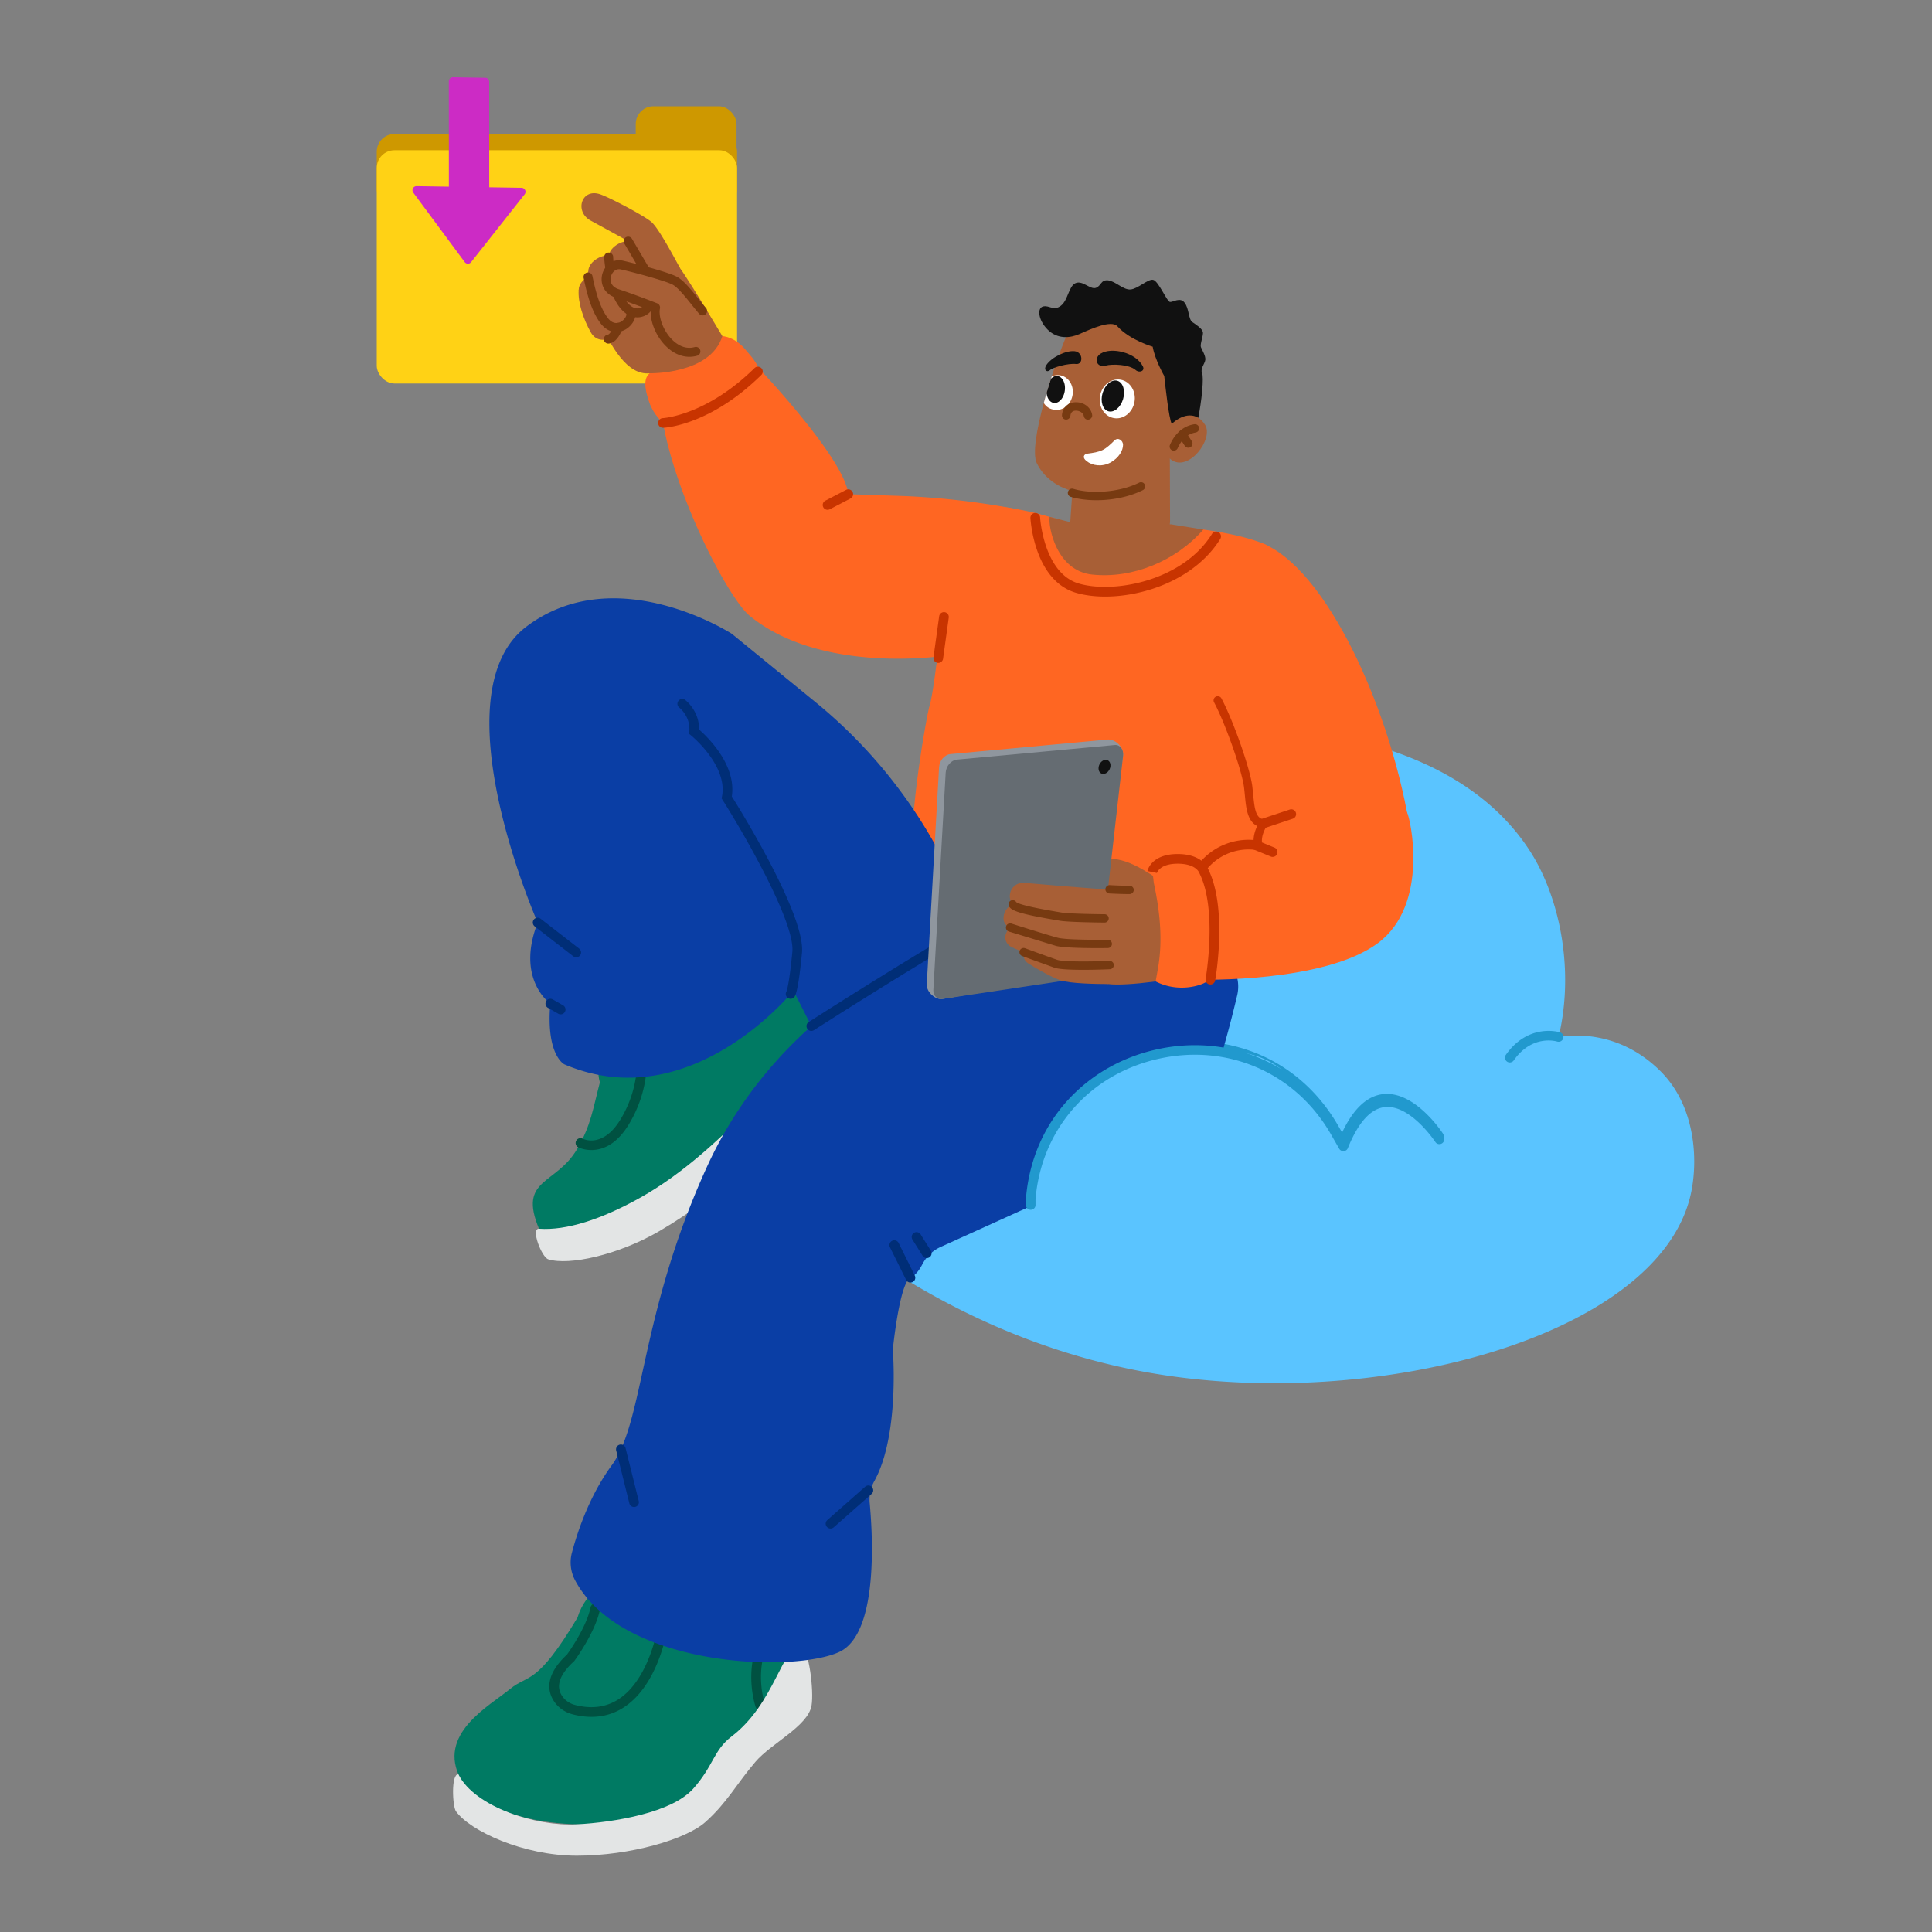 <svg xmlns="http://www.w3.org/2000/svg" width="3000" height="3000" xmlns:v="https://vecta.io/nano"><rect width="100%" height="100%" fill="#808080" stroke="none"/><style><![CDATA[.B{fill:#a85f36}.C{fill:#773a11}.D{fill:#005141}]]></style><g transform="matrix(1.498 0 0 1.498 585 165)"><svg width="373.502" height="287.385"><g fill="#ce9800"><rect height="75.56" rx="18.383" width="104.468" x="268.477"/><rect height="75.56" rx="18.383" width="373.502" y="28.765"/></g><rect fill="#ffd215" height="241.785" rx="18.383" width="373.502" y="45.6"/></svg></g><g transform="matrix(1.499 0 0 1.498 1213.5 1126.5)"><svg width="945.487" height="681.821"><path d="M804.997 322.863a238.842 238.842 0 0 0 3.746-19.003c10.04-64.625-5.734-130.365-33.008-173.065-34.452-53.938-99.732-103.388-220.44-123.506-321.702-53.618-294.128 206.193-294.128 206.193s-85.421-24.43-186.894 32.489c-55.149 30.935-140.936 147.36 12.255 300.552 63.204 44.395 174.61 109.433 324.227 128.954 228.857 29.859 496.421-47.847 530.581-187.084 8.254-33.642 7.068-92.131-30.638-129.874-44.223-44.266-94.611-37.434-105.702-35.655z" fill="#5ac4ff"/><path d="M754.44 349.31a4.998 4.998 0 0 1-4.092-7.867c12.09-17.273 26.606-22.742 36.654-24.288 10.986-1.689 19.158.832 19.5.94a5 5 0 0 1-3.011 9.536c-1.028-.314-25.985-7.546-44.951 19.546a4.99 4.99 0 0 1-4.1 2.133zM256.577 493.308a4.999 4.999 0 0 1-4.989-5.404c3.263-40.276 18.765-76.414 44.829-104.505 24.092-25.964 55.682-43.865 91.355-51.767s71.87-5.016 104.671 8.347c35.489 14.457 64.801 40.667 84.767 75.798l3.524 6.202c11.672-24.833 26.085-38.238 42.929-39.888 32.501-3.179 60.407 39.208 61.579 41.014a5 5 0 1 1-8.387 5.446c-.347-.531-25.813-39.106-52.233-36.506-14.819 1.461-27.82 15.919-38.642 42.972a5.003 5.003 0 0 1-8.99.614l-8.475-14.913c-36.452-64.141-106.551-95.277-178.581-79.322s-122.424 73.78-128.381 147.315a5 5 0 0 1-4.978 4.597z" fill="#2199ce"/></svg></g><g transform="matrix(1.503 0 0 1.502 703.5 300)"><svg width="992.111" height="1718.727"><path d="M128.534 1472.599c-42.553 71.149-50.702 58.173-69.787 73.872-21.163 17.469-76.258 46.673-50.554 93.617 25.781 46.867 148.795 60.56 210.438 29.776 48.714-24.319 46.021-51.331 68.8-73.033 17.162-16.392 76.65-57.411 76.804-82.268s-13.314-83.576-21.625-97.352c-15.315 30.167-87.613 70.9-126.246 55.047-.924-38.325-69.976-56.993-87.83.34z" fill="#007a63"/><path d="M317.302 1568.21a4.999 4.999 0 0 1-4.728-3.38c-.249-.73-6.09-18.136-4.026-40.407 1.921-20.74 11.319-49.675 45.183-69.742a5 5 0 1 1 5.098 8.604c-24.16 14.316-37.716 35.076-40.289 61.702-1.954 20.212 3.445 36.453 3.5 36.614a5.004 5.004 0 0 1-4.737 6.61z" class="D"/><path d="M359.522 1503.007c8.311 1.385 13.391 45.636 10.851 60.489-3.694 21.394-41.463 38.817-58.009 58.21-19.701 23.087-29.35 42.366-51.745 62.298-19.855 17.7-77.356 34.723-132.766 34.723s-110.31-25.678-124.855-45.918c-3.617-5.002-5.211-39.21 2.562-38.133 17.162 34.092 81.133 53.825 121.613 51.67s99.149-12.386 120.761-36.658c21.463-24.105 21.009-39.864 39.864-54.255 45.174-34.4 52.639-95.582 71.725-92.426z" fill="#e3e5e5"/><path d="M143.024 1575.179c-6.261 0-12.774-.871-19.53-2.618-6.846-1.771-12.989-5.646-17.298-10.913-6.99-8.547-14.745-26.485 11.517-50.851 2.421-3.376 20.288-28.788 24.304-48.718a4.997 4.997 0 0 1 5.889-3.914 5 5 0 0 1 3.914 5.889c-4.728 23.461-25.438 51.841-26.317 53.038l-.288.392-.358.329c-15.757 14.478-19.431 27.096-10.919 37.504 2.974 3.634 7.257 6.32 12.062 7.563 17.147 4.434 32.367 2.384 45.241-6.089 31.619-20.813 40.103-73.529 40.185-74.06a5.001 5.001 0 0 1 9.884 1.52c-.359 2.341-9.209 57.588-44.54 80.872-10.161 6.696-21.459 10.056-33.743 10.056z" class="D"/><path d="M151.664 919.307c-7.052 26.763-9.104 44.212-23.456 68.806-22.006 37.566-61.211 30.146-39.43 82.478 61.307 20.357 167.016-63.899 186.753-84.238 19.672-20.301 96.77-105.545 112.51-120.652 0 0-28.751-43.693-46.682-62.751-27.954 53.288-86.933 87.972-153.369 92.898-6.256-24.002-46.199-13.523-36.327 23.459z" fill="#007a63"/><path d="M88.843 1070.554c-8.915-.608 2.683 29.509 9.506 31.608 21.474 6.67 72.214-4.307 114.983-29.284 70.772-41.357 97.828-80.582 114.411-93.216s82.665-50.534 89.828-79.633c2.383-9.609-19.905-41.124-28.469-43.51-17.192-4.734-66.506 75.785-88.102 96.081-25.306 23.788-61.268 60.043-108.373 86.259-39.464 21.985-75.442 33.712-103.786 31.693z" fill="#e3e5e5"/><path d="M142.963 989.191c-8.056 0-13.531-2.778-13.655-2.844a5 5 0 0 1 4.634-8.862c.927.466 20.656 9.896 38.665-19.325 19.724-32.001 17.358-62.195 17.332-62.496a5.003 5.003 0 0 1 4.538-5.418 4.995 4.995 0 0 1 5.422 4.523c.123 1.358 2.772 33.671-18.778 68.638-13.029 21.141-27.747 25.784-38.157 25.784z" class="D"/><path d="M786.777 783.717a39.42 39.42 0 0 1 23.336 45.486c-3.202 13.59-7.335 30.156-12.14 47.244-2.342 8.328-7.81 31.296-21.298 52.493-12.739 20.019-33.225 38.276-45.288 47.201-21.566 15.957-45.594 30.662-63.324 38.672l-164.521 74.66c-8.126 3.699-14.698 10.067-18.792 18-2.786 5.399-6.842 11.187-12.2 13.722-9.763 4.618-16.231 56.407-17.837 70.676a39.045 39.045 0 0 0-.171 6.786c1.006 16.177 4.155 90.526-19.412 132.97-3.813 6.868-5.39 14.744-4.666 22.566 3.339 36.082 8.638 135.093-31.291 153.81-46.555 21.823-224.366 16.703-272.975-73.748-4.714-8.772-5.976-19.005-3.447-28.637 5.234-19.932 17.571-58.315 41.273-90.637 33.702-45.957 28.34-154.723 98.043-307.915s208.747-222.209 269.82-239.402c50.126-14.112 128.268-19.566 154.672-21.069a39.389 39.389 0 0 1 17.263 2.913l82.955 34.207z" fill="#0a3ea5"/><path d="M489.391 1100.919a4.995 4.995 0 0 1-4.242-2.347l-10.554-16.851a5 5 0 1 1 8.475-5.308l10.554 16.851a5 5 0 0 1-4.232 7.654zm-16.838 25.277a5.002 5.002 0 0 1-4.484-2.781l-16.695-33.702a5 5 0 1 1 8.961-4.439l16.695 33.702a5 5 0 0 1-4.477 7.221zm-82.569 254.297a5.001 5.001 0 0 1-3.311-8.749l39.064-34.468a5 5 0 1 1 6.616 7.498l-39.063 34.468a4.977 4.977 0 0 1-3.306 1.251zm-202.986-22.212a5.003 5.003 0 0 1-4.848-3.793l-13.611-54.654a4.999 4.999 0 0 1 3.644-6.06c2.67-.67 5.392.963 6.06 3.644l13.611 54.654a4.999 4.999 0 0 1-4.856 6.209z" fill="#002e77"/><path d="M841.44 364.174s-43.607-23.406-166.341-21.405l-37.49-2.079-26.266-7.462a286.35 286.35 0 0 0-51.437-9.641l-13.669-1.285-46.979 165.447s-4.085 33.702-7.149 42.894c-2.115 6.345-19.501 101.77-17.362 147.221.713 15.15 451.404 41.809 451.404 41.809l9.191-150.222-93.903-205.277z" fill="#f62"/><path d="M376.194 873.025l-24.51-48.638S245.982 956.515 115.003 900.6c0 0-19.149-9.191-14.553-62.808 0 0-36-25.02-13.021-83.744 0 0-104.17-236.426-11.49-306.129s212.17 7.66 212.17 7.66l86.612 70.784a512.93 512.93 0 0 1 130.347 160.241l6.429 12.345 28.611 77.157-163.915 96.919z" fill="#0a3ea5"/><path d="M127.254 789.94a4.98 4.98 0 0 1-3.061-1.049l-39.83-30.893a5 5 0 1 1 6.129-7.901l39.83 30.893a5 5 0 0 1-3.068 8.951zm-16.086 58.98a4.97 4.97 0 0 1-2.476-.66l-10.724-6.128a5 5 0 0 1 4.961-8.682l10.724 6.128a5 5 0 0 1-2.486 9.342zm237.578-16.07a5.002 5.002 0 0 1-4.291-7.565c.355-.865 2.888-7.95 6.08-40.829 3.005-30.949-50.964-123.892-72.012-157.093l-1.065-1.68.38-1.953c6.229-31.985-31.545-62.842-31.928-63.15l-2.066-1.665.218-2.647c1.273-15.283-9.836-24.054-10.31-24.42-2.177-1.682-2.597-4.815-.926-7.001a4.989 4.989 0 0 1 6.978-.96c.625.472 14.677 11.331 14.355 30.573 8.297 7.24 38.801 36.361 33.84 69.183 9.558 15.241 76.237 123.179 72.489 161.779-2.642 27.207-5.308 42.569-7.925 45.659a4.99 4.99 0 0 1-3.818 1.769zm-4.329-7.475zm.473-.704-.003.004.003-.004zm.012-.014-.008.009.008-.009zm.021-.026-.02.023.02-.023zm.011-.013-.011.012.011-.012zm25.228 41.429a5 5 0 0 1-2.707-9.207c1.313-.843 131.96-84.671 190.252-115.141a5 5 0 0 1 4.633 8.863c-57.898 30.264-188.172 113.852-189.48 114.693a4.975 4.975 0 0 1-2.697.793z" fill="#002e77"/><g class="B"><path d="m688.542 385.359-13.233-.737c-22.38-1.292-39.329-20.294-37.797-42.514l5.612-82.467c1.8-26.78 25.242-47.283 52.215-45.772l4.904.257c26.973 1.511 42.071 22.231 40.27 49.012l.243 76.449c-1.879 26.819-25.242 47.283-52.215 45.772z"/><path d="M693.485 125.01c-31.47-4.087-47.861-5.754-59.983 22.921-12.111 28.649-39.855 112.245-30.382 131.306 17.334 34.881 68.598 40.098 107.372 20.829 40.65-20.201 46.977-68.669 49.221-92.399 3.222-34.512-22.582-77.02-66.228-82.658z"/></g><path d="M647.262 145.575c-9.534 4.213-22.734 5.713-33.016-4.582-9.922-10.001-10.96-22.487-4.575-23.905 6.462-1.46 10.786 5.016 18.287-.739s7.962-20.236 15.19-23.389c7.27-3.078 15.066 6.811 20.814 4.955s5.038-8.633 12.737-7.823 15.812 10.227 23.422 9.417 17.478-10.799 22.995-9.978 14.389 22.58 17.554 22.916 10.567-5.419 15.156.815c4.707 6.267 3.889 17.261 7.985 20.034s9.638 6.404 10.756 9.916-3.266 12.807-1.841 16.152c1.466 3.421 4.886 8.942 4.46 12.903s-5.402 9.132-3.4 13.537-.011 27.728-4.633 50.396c-4.516 22.147-23.789 7.683-26.722 2.118s-6.391-37.484-7.682-49.342c0 0-9.573-16.605-11.972-30.313 0 0-23.579-6.74-36.477-21.106-6.358-6.742-27.046 2.661-39.039 8.018z" fill="#111"/><ellipse cx="686.432" cy="212.622" fill="#fff" rx="20.164" ry="18.08" transform="matrix(.177 -.984 .984 .177 355.48 850.483)"/><ellipse cx="681.716" cy="209.537" fill="#111" rx="16.439" ry="11.042" transform="matrix(.286 -.958 .958 .286 285.953 802.845)"/><path d="M743.754 237.383c10.779-9.302 24.542-11.619 33.16 1.996 9.349 14.889-17.591 49.928-35.434 35.797-12.077-9.395-6.31-30.352 2.274-37.793z" class="B"/><g class="C"><path d="M746.615 265.696a4.534 4.534 0 0 1-3.623.164c-2.212-.921-3.245-3.391-2.332-5.673 2.379-5.609 9.45-18.842 25.083-21.318 2.339-.393 4.586 1.185 4.996 3.58s-1.242 4.563-3.659 4.994c-11.267 1.846-16.601 11.907-18.424 16.084-.397.967-1.103 1.703-2.041 2.169z"/><path d="M761.59 262.68c-1.954.971-4.403.36-5.596-1.453l-6.197-9.527c-1.27-1.967-.665-4.673 1.33-5.954s4.717-.708 5.987 1.259l6.197 9.527c1.27 1.967.665 4.673-1.33 5.954z"/></g><path d="M674.356 178.223c-9.872 2.693-12.595-7.886-5.201-12.427 11.424-7.024 36.454-.988 43.549 13.289 2.339 4.707-3.676 7.119-7.505 3.729-6.497-5.817-24.054-6.426-30.843-4.591zm-32.384-14.905c9.183.825 9.276 14.155 1.612 13.248-8.443-.904-23.779 3.542-26.955 6.371-3.254 2.868-6.85-.445-3.738-5.167 5.319-8.128 20.014-15.239 29.08-14.452z" fill="#111"/><path d="M626.422 188.137c-2.773-.327-5.483.149-7.939 1.261-.94 2.937-7.003 22.311-8.186 27.486 2.446 4.189 6.574 6.538 11.459 7.114 8.871 1.047 17.106-6.132 18.395-16.035s-4.858-18.78-13.729-19.827z" fill="#fff"/><path d="M624.409 189.043c-2.398-.283-4.753.794-6.698 2.777a1173.172 1173.172 0 0 0-4.578 14.714c.593 5.544 3.564 9.823 7.659 10.306 5.198.614 10.222-5.111 11.221-12.787s-2.406-14.396-7.604-15.01z" fill="#111"/><path d="M657.499 233.831c-.327.123-.654.246-1.011.288-2.388.347-4.515-1.339-4.844-3.701-.479-3.503-4.665-5.702-8.276-5.632-3.336.059-5.259 1.888-5.555 5.314-.221 2.385-2.369 4.114-4.745 3.996-2.407-.199-4.135-2.311-3.995-4.665.666-7.893 6.251-13.127 14.106-13.321 9.62-.215 16.251 6.497 17.087 13.18.29 2.009-.97 3.864-2.768 4.541z" class="C"/><path d="M655.157 269.287c6.164-.785 11.313-1.594 15.823-3.724 4.053-1.874 9.228-6.747 12.066-9.719 3.922-4.073 9.028-.315 9.137 4.168.097 6.069-4.493 13.775-13.065 18.476-8.691 4.669-18.569 3.287-24.535-1.471-5.072-3.876-2.681-7.289.575-7.729z" fill="#fff"/><path d="M709.543 308.432c-23.828 10.653-53.545 10.914-71.37 5.479-2.307-.668-3.592-3.114-2.816-5.443s3.176-3.591 5.517-2.844c16.517 5.075 45.899 4.493 67.906-6.384 2.196-1.076 4.768-.244 5.832 1.923a4.29 4.29 0 0 1-1.996 5.801c-1.001.542-2.037 1.005-3.073 1.468z" class="C"/><g class="B"><path d="M616.315 334.64c-1.564 10.037 6.866 55.754 43.977 59.607 42.064 4.44 86.617-14.169 114.815-46.512l-33.327-5.418-93.071.63zM286.544 161.671s-40.555-68.425-51.852-83.847-96.312 27.593-83.663 54.435 29.093 56.295 52.091 53.909l6.099 15.89c17.588 45.574 101.044-.858 77.325-40.387z"/><use href="#B"/><path d="M129.805 99.94c-1.05 12.732 4.759 30.143 12.464 43.869 9.818 17.491 35.245 2.012 25.837-12.905-7.26-11.51-11.986-29.24-11.986-29.24l-26.314-1.724z"/><use href="#B" x="9.898" y="-19.163"/><path d="M139.702 80.778c-1.433 14.64 7.996 36.293 15.702 50.019 9.818 17.491 35.245 2.012 25.837-12.905-7.26-11.51-15.224-35.39-15.224-35.39l-26.314-1.724zm63.637.522c-3.025-6.942-10.637-20.622-18.837-29.876-4.788-5.405-23.658 2.885-23.721 14.571-.059 10.901 15.907 26.627 17.983 29.998l24.575-14.692z"/><path d="M160.783 65.994c-1.433 14.64 7.996 36.293 15.702 50.019 9.818 17.491 35.245 2.012 25.837-12.905-7.26-11.51-15.224-35.39-15.224-35.39l-26.314-1.724zm73.909 11.83c-10.315-19.057-22.721-41.613-29.458-47.823S161.387 4.152 151.554.981c-19.001-6.127-26.399 18.099-9.3 27.381a5168.716 5168.716 0 0 1 38.652 21.226l23.663 40.313 30.123-12.076z"/></g><g class="C"><path d="M204.574 94.544a4.64 4.64 0 0 1-4.008-2.293l-23.663-40.313a4.642 4.642 0 1 1 8.006-4.7l23.663 40.313a4.642 4.642 0 0 1-3.998 6.993zm-14.1 33.817c-4.516 0-11.099-1.678-17.545-9.364-12.583-15-16.734-45.637-16.788-52.968a4.641 4.641 0 0 1 4.608-4.676h.035a4.642 4.642 0 0 1 4.641 4.608c.045 6.087 3.976 34.385 14.616 47.069 3.806 4.538 7.896 6.588 11.821 5.935 3.382-.564 5.586-2.876 6.014-3.988a4.642 4.642 0 1 1 8.663 3.335c-1.51 3.921-6.268 8.663-13.151 9.81a17.82 17.82 0 0 1-2.914.239z"/><path d="M168.601 143.472c-5.645 0-11.819-2.652-16.992-10.003-4.904-6.967-11.236-18.499-16.725-46.058a4.643 4.643 0 0 1 9.105-1.813c5.149 25.852 10.833 36.307 15.211 42.527 5.761 8.185 11.615 6.364 14.589 4.552 4.117-2.508 5.856-6.774 5.195-8.042a4.644 4.644 0 0 1 1.967-6.264 4.645 4.645 0 0 1 6.264 1.967c3.676 7.044-1.599 16.003-8.595 20.266-2.819 1.717-6.305 2.867-10.02 2.867z"/><path d="M160.426 155.482a4.64 4.64 0 0 1-.526-9.253c1.834-.213 4.88-5.073 6.18-8.955a4.642 4.642 0 1 1 8.804 2.946c-.792 2.366-5.185 14.224-13.92 15.232-.181.02-.36.032-.538.032z"/></g><path d="M257.814 121.704c-8.482-9.582-20.187-26.932-29.189-31.463s-42.61-13.283-54.033-15.817c-15.822-3.508-24.659 22.752-4.923 29.336s39.539 14.415 39.539 14.415c-3.623 18.796 16.799 52.368 41.684 45.375 19.025-5.347 6.922-41.847 6.922-41.847z" class="B"/><path d="M244.174 169.131c-8.029 0-15.981-3.347-22.998-9.8-10.775-9.91-17.614-25.617-16.986-38.14-6.473-2.522-21.487-8.271-36.192-13.17-12.93-4.308-16.202-15.737-13.771-24.532 2.385-8.626 10.418-16.118 21.152-13.742 9.497 2.102 45.316 11.307 55.333 16.347 7.362 3.704 15.254 13.603 22.886 23.174 2.761 3.463 5.37 6.734 7.693 9.358a4.641 4.641 0 1 1-6.951 6.153c-2.481-2.803-5.161-6.164-7.999-9.724-6.351-7.966-14.256-17.88-19.801-20.669-8.272-4.162-41.397-12.971-53.166-15.575-5.322-1.178-9.017 2.882-10.198 7.151-1.305 4.722.047 10.682 7.757 13.251 19.639 6.542 39.795 14.57 39.996 14.651a4.642 4.642 0 0 1 2.838 5.19c-1.882 9.766 4.261 24.768 13.694 33.444 4.87 4.478 12.669 9.257 22.177 6.584a4.64 4.64 0 1 1 2.511 8.937 29.388 29.388 0 0 1-7.975 1.111v.002z" class="C"/><path d="M747.426 713.334s80.508-28.69 119.12-56.906c50.009-36.544 147.994 89.059 60.485 127.162-43.479 18.931-122.637 22.82-164.762 24.955s-14.843-95.211-14.843-95.211z" class="B"/><path d="M840.152 363.691c67.58 31.504 135.61 186.148 151.096 312.225 11.623 94.634-126.385 77.107-148.026-24.476-18.124-3.589-12.743-25.196-15.692-38.193-14.161-62.417-35.382-87.224-45.388-117.726-12.322-37.561 10.372-154.038 58.01-131.83z" fill="#f62"/><path d="M738.127 715.23c-12.042-6.53-37.858-28.232-60.419-26.994s-49.431 7.331-60.665 9.667c-15.768 3.28-14.346 24.442 4.311 22.696l42.718-4.065s17.795 34.158 45.759 31.275 28.295-32.579 28.295-32.579z" class="B"/><path d="m505.794 832.97 147.157-25.167c5.218-.784 9.968-6.083 10.624-11.857l28.657-214.303c1.177-8.407-7.509-17.19-15.581-16.852l-162.809 15.072c-6.074.562-11.33 6.659-11.723 13.588l-12.73 224.571c-.185 8.558 9.661 16.254 16.405 14.948z" fill="#8f969e"/><path d="m505.794 832.97 151.226-22.732c5.218-.784 9.968-6.083 10.624-11.857l24.588-216.737c.757-6.666-3.158-11.671-8.759-11.153l-162.809 15.072c-6.074.562-11.33 6.659-11.723 13.588l-12.73 224.571c-.338 5.964 3.959 10.095 9.584 9.249z" fill="#656c72"/><path d="M666.908 593.701c.426-4.023 3.528-7.558 6.921-7.884 3.387-.326 5.772 2.672 5.331 6.685-.439 4.003-3.525 7.514-6.899 7.849s-5.779-2.637-5.353-6.65z" fill="#111"/><g class="B"><path d="M747.426 713.334c-14.638 4.037-50.586 9.466-77.311 6.196s-14.283 95.462 6.557 98.062 73.35-5.737 85.599-9.046c29.012-7.838 9.082-100.691-14.843-95.211z"/><path d="M676.67 817.592c-12.824-.003-38.987-.512-48.958-3.798-8.08-2.662-24.52-11.709-33.438-17.538-11.277-7.37-2.129-26.059 11.758-19.974s30.48 12.689 30.48 12.689l38.68 1.544 1.478 27.076z"/><path d="M678.339 797.98c-7.761-.174-46.995 1.348-55.516-1.322s-38.665-13.626-45.747-17.257c-14.203-7.284-3.147-28.698 13.261-22.199 13.093 5.186 38.079 13.688 38.079 13.688l47.457-1.065 2.464 28.154z"/><path d="M676.421 776.074c-6.395.152-42.965-.207-52.456-2.101s-38.559-11.137-48.466-14.789c-14.085-5.193-4.567-28.854 11.892-24.467s41.597 10.363 41.597 10.363l43.683 1.402 3.75 29.593z"/><path d="M673.084 749.736c-6.531.113-37.934-.751-45.614-1.891s-34.778-6.947-43.373-9.142c-14.266-3.643-11.052-27.186 6.801-25.667l34.856 2.965 44.361 3.529 2.97 30.205z"/></g><path d="M677.974 723.942l.145.01c9.055.468 16.076.678 20.867.623a4.31 4.31 0 0 0-.099-8.621c-4.61.053-11.447-.153-20.322-.611a4.31 4.31 0 0 0-.591 8.6zm-46.07 28.764c12.239 1.041 35.846 1.296 41.144 1.341 2.38.02 4.327-1.894 4.347-4.274s-1.889-4.332-4.274-4.347c-16.837-.143-38.695-.704-44.884-1.822l-4.357-.745c-31.008-5.205-40.028-8.285-42.041-9.971a4.31 4.31 0 0 0-7.498 4.234c2.23 4.461 10.283 7.888 48.113 14.239l4.253.726c1.285.232 3.07.437 5.199.618v.002zm-49.856-19.442l.002.005-.002-.005zm50.02 46.184c15.528 1.321 40.937.99 44.419.937a4.311 4.311 0 0 0-.131-8.621c-11.461.175-43.021.16-51.32-1.967-10.436-2.674-47.849-14.601-48.226-14.721a4.31 4.31 0 1 0-2.62 8.214l48.706 14.859c2.15.552 5.366.975 9.173 1.299v.002zm-1.569 22.775c16.103 1.37 44.183.23 48.026.065a4.31 4.31 0 1 0-.373-8.614c-17.397.751-47.429 1.116-53.943-1.096-9.545-3.243-33.099-11.952-33.335-12.039a4.312 4.312 0 0 0-2.991 8.086l33.554 12.116c1.981.673 5.174 1.151 9.063 1.482z" class="C"/><g fill="#f62"><path d="M509.174 477.988s-127.935 20.484-202.938-41.304c-21.186-17.453-74.778-119.285-89.332-199.133l98.59-56.952s88.784 93.191 92.869 130.543l59.359 1.999a808.92 808.92 0 0 1 114.328 13.404c37.741 7.18-72.877 151.443-72.877 151.443zM782.62 798.782l-10.444-117.204c-1.262-14.16-13.764-24.616-27.924-23.354s-24.616 13.764-23.354 27.924l3.04 26.819c6.312 29.284 9.54 59.314 4.263 88.802l-2.346 13.108c25.904 13.212 51.364 2.384 52.978-.202a25.623 25.623 0 0 0 3.787-15.892z"/><path d="M852.62 666.472s-79.66 13.398-89.362 35.295 7.915 111.298 7.915 111.298 129.512 3.415 184.596-37.98c53.354-40.096 33.156-129.44 29.899-134.671-29.201-46.906-133.048 26.058-133.048 26.058zM216.905 237.551s-9.787-8.725-13.943-20.696c-2.705-7.79-8.3-24 .159-30.687 0 0 62.825 1.396 75.118-38.426 0 0 12.75.702 23.148 13.198 4.373 5.256 10.88 11.714 14.11 19.66 9.407 23.142-98.59 56.952-98.59 56.952z"/></g><g fill="#c83400"><path d="M833.674 677.173a4.313 4.313 0 0 0 2.272-4.671c-1.728-8.8 4.661-18.166 4.726-18.259a4.315 4.315 0 0 0-2.81-6.711c-8.472-1.451-9.717-10.204-11.19-25.55l-.953-8.939c-2.369-18.605-19.649-67.792-31.878-90.742a4.31 4.31 0 1 0-7.609 4.055c11.645 21.855 28.703 70.256 30.933 87.777.369 2.896.65 5.833.923 8.674 1.244 12.968 2.526 26.318 12.718 31.437-1.936 4.036-4.1 10.119-3.732 16.619m-44.631 147.202a5 5 0 0 1-4.93-5.872c.127-.717 12.46-72.171-6.56-109.423l-.271-.623c-.396-.906-4.424-8.965-21.99-8.965l-.538.003c-18.298.169-20.893 9.322-20.994 9.712l.025-.115-9.791-2.032c.146-.707 3.901-17.317 30.668-17.565l.62-.002c23.572 0 30.138 12.545 31.271 15.227 20.416 40.283 7.947 112.469 7.406 115.527a5.001 5.001 0 0 1-4.918 4.128z"/><path d="M775.106 700.408a5 5 0 0 1-3.743-8.314l1.229-1.389c14.836-16.761 36.903-24.807 59.059-21.52a5 5 0 1 1-1.469 9.892 55.76 55.76 0 0 0-50.102 18.256l-1.229 1.389a4.99 4.99 0 0 1-3.746 1.686zm61.836-43.795a5 5 0 0 1-1.58-9.745l29.106-9.702a5.001 5.001 0 0 1 3.162 9.488l-29.106 9.702a4.99 4.99 0 0 1-1.582.258z"/><path d="M846.735 686.163a4.976 4.976 0 0 1-1.899-.377l-17.096-7.03a5 5 0 0 1 3.802-9.248l17.096 7.03a5 5 0 0 1-1.903 9.626zM501.297 485.586a5.002 5.002 0 0 1-4.959-5.684l5.882-42.625a5.002 5.002 0 0 1 9.907 1.367l-5.882 42.625a5.002 5.002 0 0 1-4.947 4.317zm172.378-68.577c-10.695 0-20.798-1.253-29.671-3.792-43.457-12.44-47.346-74.721-47.489-77.366a5 5 0 0 1 4.72-5.265 4.977 4.977 0 0 1 5.265 4.717c.032.577 3.654 57.823 40.257 68.3 37.495 10.731 107.881-3.633 137.341-51.408a5 5 0 1 1 8.512 5.248c-14.349 23.271-39.33 41.622-70.342 51.672-16.132 5.229-32.991 7.895-48.592 7.895zM216.901 242.551a5 5 0 0 1-.206-9.996c.688-.035 44.989-2.729 94.724-51.716a5 5 0 1 1 7.017 7.124c-52.844 52.049-99.374 54.504-101.329 54.583l-.206.004zm170.02 84.751a5 5 0 0 1-2.311-9.436l21.447-11.159a5 5 0 0 1 4.615 8.871l-21.447 11.159a4.972 4.972 0 0 1-2.304.565z"/></g></svg></g><g transform="matrix(1.518 0 0 1.518 640.5 120)"><svg width="115.617" height="190.668"><path d="M115.617 117.231a4.002 4.002 0 0 0-.407-1.83 4.092 4.092 0 0 0-3.658-2.364l-33.036-.511-.06-107.823A4.127 4.127 0 0 0 74.39.51L41.354 0a4.138 4.138 0 0 0-4.193 4.066l.06 107.823-33.036-.511a4.11 4.11 0 0 0-3.73 2.25 4.147 4.147 0 0 0 .352 4.346l52.598 71.031a4.113 4.113 0 0 0 3.25 1.664 4.08 4.08 0 0 0 3.3-1.579l54.768-69.371c.576-.717.88-1.6.894-2.487z" fill="#cc2bc5"/></svg></g><g transform="matrix(1.495 0 0 1.484 1593 1623)"><svg width="434.477" height="183.964"><path d="M.937 183.964S12.878 22.602 138.518 8.928c102.928-11.202 119.366 3.765 156.795 46.837s32.922 71.518 32.922 71.518l.17 44.426L.937 183.964z" fill="#5ac4ff"/><path d="M5 172.2a5 5 0 0 1-5-5v-6.215l.017-.404C3.28 120.305 18.781 84.168 44.846 56.077c24.09-25.966 55.681-43.866 91.355-51.768s71.866-5.016 104.67 8.347c35.489 14.457 64.802 40.667 84.767 75.798l3.524 6.202c11.672-24.833 26.086-38.238 42.93-39.888 32.498-3.165 60.407 39.208 61.579 41.015a5 5 0 1 1-8.387 5.446c-.347-.531-25.816-39.107-52.233-36.506-14.82 1.461-27.821 15.918-38.643 42.972a5 5 0 0 1-8.99.613l-8.475-14.912C280.49 29.252 210.394-1.881 138.363 14.072 66.398 30.013 16.032 87.748 10 161.188v6.012a5 5 0 0 1-5 5z" fill="#2199ce"/></svg></g><defs ><path id="B" d="M172.362 115.246c-3.025-6.942-10.637-20.622-18.837-29.876-4.788-5.405-23.658 2.885-23.721 14.571-.059 10.901 19.149 28.947 21.224 32.319l21.333-17.013z"/></defs></svg>